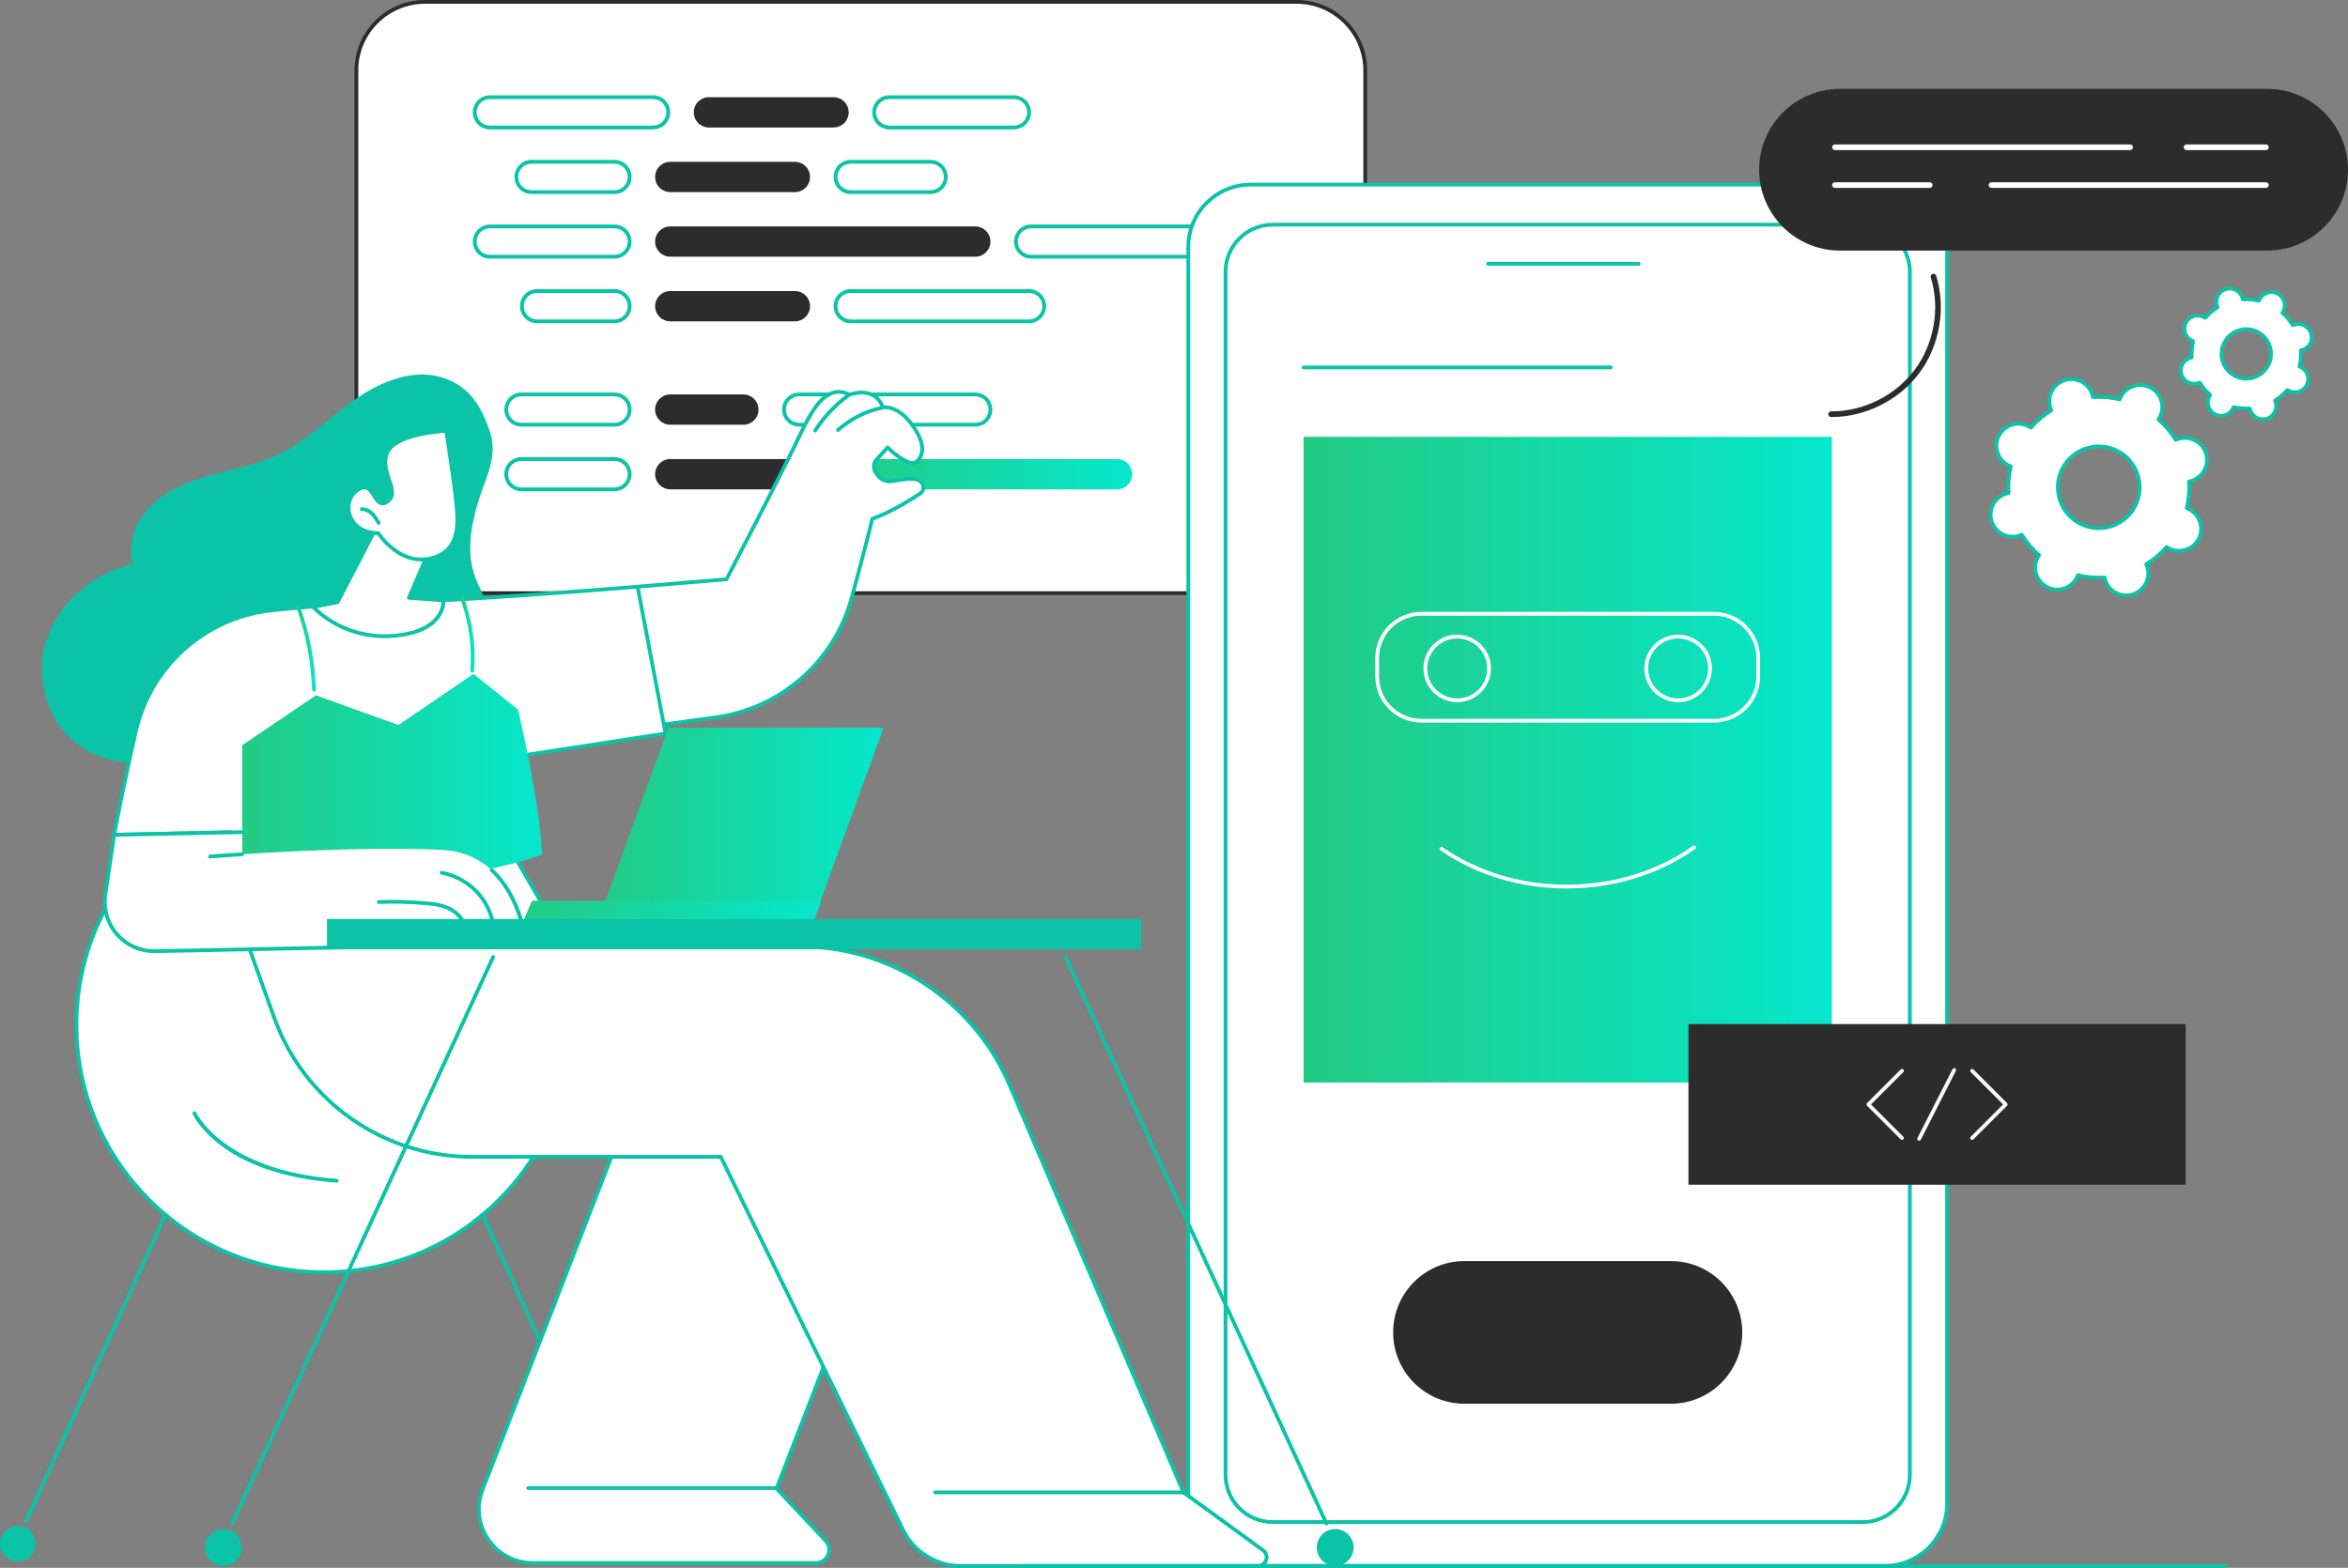 <svg width="795" height="531" viewBox="0 0 795 531" fill="none" xmlns="http://www.w3.org/2000/svg">
<rect x="0" y="0" width="795" height="531" fill="#808080" stroke="none"/>
<g clip-path="url(#clip0_697_6060)">
<path d="M727.008 191.95C726.916 191.656 726.802 191.378 726.678 191.105C729.305 189.492 731.633 187.513 733.613 185.255C733.86 185.424 734.115 185.583 734.388 185.726C738.046 187.617 742.546 186.187 744.436 182.528C746.326 178.872 744.895 174.374 741.237 172.482C740.964 172.34 740.685 172.224 740.407 172.12C741.103 169.198 741.373 166.154 741.173 163.078C741.466 163.023 741.762 162.953 742.053 162.861C745.978 161.613 748.143 157.42 746.895 153.497C745.647 149.574 741.452 147.406 737.53 148.654C737.236 148.747 736.958 148.86 736.685 148.985C735.071 146.359 733.091 144.029 730.832 142.05C731 141.803 731.16 141.548 731.299 141.275C733.189 137.619 731.758 133.122 728.1 131.23C724.442 129.338 719.942 130.768 718.052 134.427C717.91 134.7 717.794 134.979 717.689 135.257C714.769 134.561 711.723 134.291 708.646 134.491C708.591 134.198 708.521 133.902 708.428 133.612C707.18 129.689 702.985 127.522 699.063 128.769C695.138 130.017 692.972 134.21 694.22 138.133C694.313 138.426 694.426 138.704 694.551 138.977C691.924 140.591 689.596 142.569 687.616 144.827C687.369 144.659 687.113 144.499 686.84 144.357C683.183 142.465 678.683 143.895 676.793 147.554C674.903 151.211 676.334 155.708 679.992 157.6C680.265 157.742 680.544 157.858 680.822 157.963C680.125 160.885 679.855 163.928 680.056 167.004C679.763 167.059 679.466 167.129 679.176 167.222C675.251 168.469 673.085 172.662 674.334 176.585C675.582 180.508 679.777 182.676 683.699 181.428C683.992 181.335 684.271 181.222 684.544 181.097C686.158 183.723 688.138 186.053 690.397 188.032C690.228 188.279 690.069 188.534 689.929 188.807C688.039 192.463 689.471 196.961 693.129 198.853C696.787 200.744 701.287 199.314 703.177 195.658C703.319 195.385 703.435 195.107 703.539 194.828C706.46 195.524 709.505 195.794 712.583 195.594C712.638 195.887 712.708 196.183 712.8 196.473C714.049 200.396 718.244 202.564 722.166 201.316C726.091 200.068 728.257 195.875 727.008 191.952V191.95ZM697.42 169.235C695.1 161.949 699.127 154.164 706.414 151.846C713.7 149.528 721.49 153.555 723.809 160.841C726.129 168.127 722.102 175.912 714.815 178.231C707.528 180.549 699.739 176.522 697.42 169.235Z" fill="white"/>
<path d="M719.894 202.306C718.617 202.306 717.351 202.001 716.184 201.397C714.262 200.405 712.846 198.722 712.189 196.662C712.149 196.534 712.111 196.398 712.073 196.256C709.336 196.383 706.598 196.154 703.924 195.565C703.866 195.699 703.805 195.826 703.741 195.945C702.748 197.866 701.067 199.282 699.006 199.938C696.945 200.594 694.753 200.408 692.834 199.413C688.868 197.364 687.312 192.472 689.362 188.508C689.423 188.386 689.493 188.265 689.568 188.14C687.542 186.297 685.771 184.199 684.293 181.89C684.157 181.942 684.026 181.988 683.895 182.029C679.642 183.381 675.078 181.025 673.726 176.771C672.373 172.517 674.73 167.959 678.983 166.607C679.114 166.566 679.247 166.528 679.39 166.491C679.259 163.751 679.491 161.018 680.081 158.343C679.947 158.285 679.822 158.224 679.7 158.16C675.735 156.109 674.178 151.216 676.228 147.253C677.221 145.332 678.902 143.916 680.963 143.26C683.024 142.604 685.216 142.79 687.135 143.785C687.254 143.846 687.379 143.916 687.504 143.991C689.347 141.966 691.443 140.196 693.754 138.719C693.702 138.583 693.656 138.452 693.615 138.321C692.262 134.068 694.62 129.509 698.873 128.154C703.126 126.805 707.687 129.161 709.042 133.412C709.083 133.542 709.124 133.679 709.159 133.818C711.896 133.685 714.631 133.92 717.308 134.509C717.366 134.375 717.427 134.248 717.491 134.129C718.483 132.208 720.164 130.792 722.226 130.136C724.284 129.48 726.479 129.666 728.398 130.661C732.363 132.71 733.92 137.605 731.87 141.566C731.806 141.687 731.739 141.809 731.664 141.934C733.69 143.777 735.461 145.874 736.939 148.184C737.075 148.132 737.206 148.085 737.337 148.045C741.59 146.693 746.151 149.052 747.506 153.303C748.859 157.556 746.502 162.115 742.249 163.47C742.118 163.511 741.985 163.548 741.842 163.586C741.973 166.325 741.741 169.059 741.151 171.734C741.285 171.795 741.41 171.853 741.532 171.917C745.494 173.965 747.053 178.857 745.004 182.821C744.011 184.742 742.33 186.158 740.269 186.814C738.207 187.469 736.016 187.284 734.097 186.288C733.975 186.228 733.853 186.158 733.728 186.082C731.884 188.108 729.785 189.878 727.477 191.355C727.53 191.491 727.576 191.622 727.617 191.752C728.273 193.812 728.087 196.003 727.094 197.924C726.101 199.845 724.42 201.264 722.359 201.917C721.549 202.175 720.722 202.303 719.894 202.303V202.306ZM712.581 194.95C712.886 194.95 713.15 195.168 713.208 195.469C713.267 195.774 713.33 196.038 713.406 196.276C713.958 198.011 715.154 199.427 716.771 200.263C718.388 201.098 720.234 201.255 721.97 200.704C723.706 200.153 725.12 198.957 725.959 197.341C726.795 195.725 726.952 193.876 726.4 192.144C726.325 191.906 726.226 191.659 726.096 191.372C725.962 191.079 726.067 190.731 726.342 190.563C728.883 189.002 731.167 187.075 733.133 184.835C733.345 184.591 733.708 184.545 733.975 184.727C734.23 184.902 734.462 185.041 734.683 185.157C736.3 185.995 738.147 186.149 739.883 185.598C741.619 185.047 743.033 183.851 743.872 182.235C745.599 178.895 744.287 174.775 740.945 173.048C740.725 172.932 740.481 172.828 740.185 172.718C739.883 172.604 739.711 172.285 739.787 171.972C740.478 169.076 740.73 166.099 740.536 163.122C740.516 162.8 740.736 162.512 741.053 162.454C741.366 162.396 741.622 162.333 741.86 162.257C745.442 161.117 747.428 157.278 746.287 153.694C745.146 150.114 741.305 148.123 737.723 149.266C737.485 149.342 737.232 149.441 736.95 149.571C736.657 149.708 736.309 149.6 736.14 149.324C734.579 146.783 732.651 144.499 730.41 142.535C730.169 142.323 730.122 141.963 730.302 141.696C730.479 141.435 730.616 141.209 730.732 140.985C732.459 137.648 731.147 133.525 727.806 131.799C726.188 130.963 724.342 130.806 722.606 131.358C720.87 131.909 719.456 133.104 718.617 134.721C718.504 134.941 718.393 135.191 718.286 135.481C718.173 135.783 717.854 135.951 717.54 135.878C714.643 135.188 711.664 134.932 708.685 135.127C708.36 135.135 708.076 134.927 708.018 134.61C707.96 134.3 707.896 134.044 707.82 133.804C706.679 130.223 702.838 128.232 699.256 129.373C695.673 130.513 693.688 134.352 694.829 137.936C694.904 138.174 695.003 138.426 695.133 138.707C695.267 139 695.162 139.349 694.887 139.517C692.346 141.078 690.062 143.005 688.096 145.245C687.884 145.486 687.524 145.532 687.257 145.352C686.996 145.175 686.772 145.039 686.549 144.923C684.932 144.084 683.085 143.93 681.349 144.482C679.613 145.033 678.199 146.228 677.36 147.845C675.633 151.182 676.945 155.305 680.287 157.031C680.51 157.147 680.76 157.255 681.047 157.362C681.349 157.475 681.521 157.794 681.445 158.108C680.754 161.004 680.501 163.984 680.696 166.958C680.716 167.28 680.496 167.567 680.176 167.625C679.874 167.683 679.61 167.747 679.369 167.822C675.787 168.963 673.801 172.802 674.942 176.382C676.083 179.963 679.927 181.953 683.506 180.813C683.744 180.738 683.997 180.639 684.279 180.508C684.572 180.375 684.92 180.479 685.089 180.755C686.65 183.297 688.581 185.58 690.819 187.545C691.06 187.757 691.107 188.117 690.927 188.383C690.75 188.645 690.613 188.871 690.497 189.094C688.77 192.434 690.082 196.554 693.423 198.281C695.041 199.12 696.887 199.273 698.623 198.722C700.359 198.171 701.773 196.975 702.612 195.359C702.728 195.136 702.833 194.895 702.943 194.599C703.056 194.297 703.375 194.126 703.689 194.201C706.586 194.892 709.565 195.144 712.544 194.953C712.558 194.953 712.573 194.953 712.584 194.953L712.581 194.95ZM710.601 179.528C708.317 179.528 706.049 178.982 703.962 177.9C700.525 176.124 697.984 173.115 696.811 169.427C695.639 165.742 695.969 161.819 697.746 158.383C699.523 154.948 702.534 152.409 706.221 151.237C713.83 148.82 721.993 153.039 724.418 160.647C725.59 164.332 725.259 168.255 723.483 171.69C721.706 175.126 718.695 177.665 715.008 178.837C713.563 179.298 712.076 179.525 710.601 179.525V179.528ZM710.601 151.832C709.278 151.832 707.933 152.032 706.607 152.455C703.245 153.523 700.501 155.839 698.881 158.972C697.261 162.106 696.959 165.681 698.028 169.044C699.099 172.404 701.413 175.149 704.548 176.771C707.684 178.39 711.26 178.698 714.622 177.624C717.984 176.556 720.728 174.241 722.348 171.107C723.968 167.973 724.27 164.399 723.201 161.036C721.416 155.424 716.202 151.832 710.604 151.832H710.601Z" fill="#0BC3A7"/>
<path d="M770.475 136.148C770.42 135.971 770.35 135.803 770.275 135.637C771.863 134.659 773.271 133.464 774.47 132.1C774.621 132.202 774.774 132.297 774.94 132.384C777.152 133.528 779.872 132.663 781.016 130.452C782.16 128.241 781.295 125.519 779.08 124.376C778.914 124.292 778.746 124.219 778.578 124.155C778.999 122.388 779.161 120.549 779.039 118.686C779.216 118.651 779.396 118.61 779.57 118.555C781.945 117.801 783.255 115.265 782.5 112.891C781.745 110.518 779.208 109.206 776.833 109.961C776.656 110.016 776.487 110.085 776.322 110.161C775.344 108.574 774.147 107.163 772.783 105.965C772.884 105.814 772.98 105.66 773.067 105.495C774.211 103.284 773.346 100.562 771.134 99.419C768.922 98.276 766.201 99.14 765.058 101.351C764.973 101.517 764.901 101.685 764.84 101.853C763.072 101.433 761.231 101.267 759.37 101.389C759.335 101.212 759.295 101.035 759.24 100.858C758.485 98.485 755.947 97.173 753.573 97.927C751.201 98.682 749.889 101.218 750.643 103.592C750.699 103.769 750.768 103.937 750.844 104.102C749.256 105.08 747.848 106.276 746.649 107.642C746.498 107.541 746.344 107.445 746.178 107.358C743.966 106.215 741.246 107.079 740.102 109.29C738.958 111.501 739.823 114.223 742.038 115.366C742.204 115.451 742.372 115.523 742.541 115.587C742.12 117.354 741.957 119.194 742.076 121.057C741.899 121.091 741.722 121.132 741.545 121.187C739.173 121.942 737.861 124.478 738.616 126.851C739.37 129.225 741.908 130.536 744.283 129.782C744.46 129.727 744.628 129.657 744.794 129.582C745.772 131.169 746.968 132.579 748.333 133.777C748.231 133.928 748.135 134.082 748.048 134.247C746.904 136.458 747.769 139.18 749.982 140.323C752.194 141.467 754.914 140.602 756.058 138.391C756.142 138.226 756.215 138.057 756.276 137.889C758.044 138.31 759.884 138.475 761.745 138.353C761.78 138.53 761.821 138.71 761.876 138.884C762.631 141.258 765.168 142.569 767.543 141.815C769.915 141.06 771.227 138.524 770.472 136.151L770.475 136.148ZM752.58 122.409C751.178 118.001 753.613 113.292 758.02 111.89C762.427 110.489 767.139 112.923 768.541 117.331C769.944 121.738 767.508 126.448 763.101 127.849C758.694 129.251 753.982 126.816 752.58 122.409Z" fill="white"/>
<path d="M766.183 142.662C764 142.662 761.971 141.264 761.271 139.076C761.265 139.055 761.259 139.035 761.251 139.015C759.706 139.073 758.165 138.942 756.655 138.626C756.646 138.643 756.635 138.664 756.626 138.684C755.996 139.906 754.925 140.808 753.615 141.226C752.306 141.641 750.91 141.525 749.69 140.892C747.168 139.586 746.178 136.476 747.481 133.957C747.49 133.937 747.501 133.919 747.51 133.899C746.381 132.849 745.382 131.668 744.534 130.374C744.514 130.379 744.494 130.388 744.473 130.394C741.768 131.256 738.867 129.753 738.005 127.051C737.143 124.347 738.644 121.445 741.35 120.586C741.37 120.581 741.39 120.572 741.411 120.569C741.353 119.025 741.483 117.485 741.8 115.973C741.779 115.964 741.762 115.953 741.742 115.944C739.219 114.641 738.229 111.528 739.532 109.009C740.165 107.787 741.233 106.885 742.543 106.47C743.855 106.052 745.249 106.171 746.468 106.804C746.488 106.812 746.506 106.824 746.526 106.833C747.577 105.701 748.759 104.706 750.05 103.858C750.045 103.838 750.036 103.818 750.03 103.798C749.612 102.489 749.731 101.093 750.361 99.872C750.994 98.65 752.062 97.748 753.372 97.333C754.681 96.915 756.077 97.034 757.297 97.666C758.519 98.299 759.422 99.367 759.837 100.678C759.843 100.699 759.849 100.719 759.857 100.739C761.399 100.687 762.943 100.815 764.453 101.128C764.462 101.108 764.473 101.09 764.482 101.07C765.112 99.848 766.183 98.946 767.493 98.531C768.805 98.113 770.198 98.232 771.418 98.865C773.94 100.168 774.93 103.278 773.627 105.8C773.618 105.82 773.607 105.837 773.598 105.858C774.73 106.908 775.726 108.089 776.574 109.383C776.594 109.377 776.614 109.369 776.635 109.363C779.34 108.504 782.243 110.004 783.103 112.706C783.521 114.014 783.402 115.41 782.772 116.632C782.139 117.853 781.071 118.756 779.761 119.173C779.741 119.179 779.721 119.185 779.7 119.191C779.758 120.734 779.628 122.275 779.311 123.787C779.332 123.796 779.349 123.807 779.369 123.816C781.889 125.119 782.882 128.229 781.579 130.751C780.949 131.972 779.877 132.875 778.568 133.293C777.259 133.708 775.862 133.592 774.643 132.959C774.623 132.95 774.605 132.939 774.585 132.927C773.537 134.056 772.352 135.054 771.061 135.901C771.066 135.922 771.075 135.942 771.081 135.962C771.499 137.274 771.38 138.667 770.747 139.888C770.114 141.11 769.046 142.012 767.736 142.43C767.22 142.595 766.694 142.674 766.18 142.674L766.183 142.662ZM761.75 137.712C762.055 137.712 762.319 137.93 762.377 138.231C762.406 138.385 762.441 138.536 762.49 138.69C763.138 140.721 765.321 141.853 767.353 141.203C768.337 140.889 769.142 140.21 769.618 139.293C770.094 138.373 770.181 137.326 769.867 136.342C769.818 136.189 769.76 136.043 769.693 135.904C769.56 135.611 769.664 135.266 769.94 135.095C771.455 134.163 772.82 133.014 773.99 131.679C774.205 131.436 774.565 131.392 774.832 131.572C774.959 131.659 775.093 131.743 775.235 131.816C776.153 132.289 777.201 132.382 778.188 132.065C779.172 131.752 779.976 131.073 780.452 130.156C781.434 128.261 780.687 125.92 778.792 124.939C778.649 124.866 778.504 124.805 778.359 124.75C778.057 124.637 777.886 124.318 777.961 124.005C778.374 122.278 778.525 120.502 778.408 118.727C778.388 118.404 778.609 118.117 778.928 118.059C779.082 118.03 779.233 117.995 779.387 117.946C780.371 117.633 781.175 116.954 781.651 116.037C782.127 115.117 782.214 114.069 781.901 113.086C781.254 111.052 779.07 109.923 777.038 110.57C776.887 110.619 776.742 110.677 776.6 110.744C776.307 110.878 775.958 110.773 775.79 110.497C774.858 108.983 773.708 107.619 772.373 106.45C772.132 106.238 772.085 105.878 772.265 105.611C772.352 105.483 772.437 105.35 772.509 105.208C773.49 103.313 772.744 100.971 770.849 99.991C769.931 99.515 768.88 99.428 767.896 99.738C766.912 100.052 766.108 100.731 765.632 101.647C765.559 101.79 765.498 101.935 765.443 102.08C765.33 102.382 765.007 102.553 764.697 102.477C762.969 102.065 761.19 101.914 759.416 102.03C759.091 102.039 758.806 101.83 758.748 101.514C758.719 101.36 758.684 101.209 758.635 101.056C758.321 100.069 757.642 99.265 756.725 98.789C755.804 98.316 754.756 98.226 753.772 98.54C752.788 98.853 751.984 99.532 751.508 100.449C751.032 101.366 750.945 102.416 751.258 103.4C751.307 103.554 751.366 103.696 751.429 103.838C751.563 104.131 751.458 104.479 751.183 104.648C749.667 105.579 748.306 106.728 747.133 108.063C746.921 108.307 746.558 108.353 746.294 108.17C746.166 108.083 746.032 107.999 745.893 107.927C744.973 107.451 743.925 107.364 742.941 107.674C741.956 107.988 741.152 108.667 740.676 109.583C739.695 111.478 740.441 113.82 742.337 114.801C742.479 114.873 742.624 114.934 742.769 114.986C743.071 115.099 743.243 115.419 743.167 115.732C742.755 117.458 742.604 119.234 742.72 121.01C742.74 121.332 742.52 121.619 742.2 121.677C742.049 121.706 741.895 121.741 741.744 121.791C739.709 122.438 738.58 124.62 739.227 126.654C739.875 128.688 742.058 129.817 744.09 129.167C744.241 129.117 744.386 129.059 744.529 128.995C744.822 128.862 745.17 128.966 745.339 129.242C746.271 130.757 747.42 132.12 748.756 133.293C748.997 133.505 749.043 133.864 748.863 134.131C748.776 134.259 748.692 134.392 748.619 134.535C747.638 136.429 748.384 138.771 750.28 139.752C751.197 140.225 752.245 140.318 753.232 140.001C754.216 139.688 755.021 139.009 755.497 138.092C755.569 137.95 755.63 137.805 755.685 137.66C755.799 137.358 756.121 137.187 756.432 137.262C758.159 137.674 759.933 137.825 761.712 137.709C761.727 137.709 761.741 137.709 761.753 137.709L761.75 137.712ZM760.551 128.888C759.129 128.888 757.718 128.549 756.42 127.875C754.28 126.77 752.701 124.898 751.969 122.603C750.463 117.868 753.087 112.79 757.825 111.284C762.56 109.778 767.641 112.404 769.147 117.139C770.654 121.875 768.03 126.953 763.292 128.459C762.392 128.746 761.468 128.888 760.548 128.888H760.551ZM753.189 122.217C753.816 124.187 755.172 125.792 757.006 126.744C758.841 127.693 760.937 127.87 762.906 127.243C766.97 125.949 769.226 121.59 767.931 117.528C766.636 113.463 762.276 111.208 758.211 112.502C754.147 113.797 751.891 118.155 753.186 122.217H753.189Z" fill="#0BC3A7"/>
<path d="M439.025 0.638H143.896C131.068 0.638 120.668 11.032 120.668 23.854V177.679C120.668 190.501 131.068 200.895 143.896 200.895H439.025C451.854 200.895 462.253 190.501 462.253 177.679V23.854C462.253 11.032 451.854 0.638 439.025 0.638Z" fill="white"/>
<path d="M439.023 201.533H143.894C130.734 201.533 120.027 190.832 120.027 177.679V23.854C120.027 10.701 130.734 0 143.894 0H439.02C452.18 0 462.887 10.701 462.887 23.854V177.679C462.887 190.832 452.18 201.533 439.02 201.533H439.023ZM143.894 1.277C131.437 1.277 121.305 11.406 121.305 23.854V177.679C121.305 190.13 131.44 200.257 143.894 200.257H439.02C451.478 200.257 461.61 190.13 461.61 177.679V23.854C461.61 11.403 451.475 1.277 439.02 1.277H143.894Z" fill="#2C2C2C"/>
<path d="M165.867 43.176H221.143C223.977 43.176 226.276 40.881 226.276 38.046C226.276 35.211 223.98 32.916 221.143 32.916H165.867C163.034 32.916 160.734 35.211 160.734 38.046C160.734 40.881 163.031 43.176 165.867 43.176Z" fill="white"/>
<path d="M221.141 43.815H165.865C162.683 43.815 160.094 41.227 160.094 38.046C160.094 34.866 162.683 32.278 165.865 32.278H221.141C224.323 32.278 226.913 34.866 226.913 38.046C226.913 41.227 224.323 43.815 221.141 43.815ZM165.865 33.557C163.389 33.557 161.371 35.571 161.371 38.049C161.371 40.527 163.386 42.541 165.865 42.541H221.141C223.618 42.541 225.635 40.527 225.635 38.049C225.635 35.571 223.621 33.557 221.141 33.557H165.865Z" fill="#0BC3A7"/>
<path d="M179.953 65.063H208.056C210.889 65.063 213.188 62.768 213.188 59.933C213.188 57.098 210.892 54.803 208.056 54.803H179.953C177.12 54.803 174.82 57.098 174.82 59.933C174.82 62.768 177.117 65.063 179.953 65.063Z" fill="white"/>
<path d="M208.054 65.702H179.951C176.769 65.702 174.18 63.114 174.18 59.934C174.18 56.753 176.769 54.165 179.951 54.165H208.054C211.236 54.165 213.825 56.753 213.825 59.934C213.825 63.114 211.236 65.702 208.054 65.702ZM179.951 55.445C177.475 55.445 175.457 57.458 175.457 59.936C175.457 62.414 177.472 64.428 179.951 64.428H208.054C210.53 64.428 212.548 62.414 212.548 59.936C212.548 57.458 210.533 55.445 208.054 55.445H179.951Z" fill="#0BC3A7"/>
<path d="M165.871 86.947H208.057C210.89 86.947 213.19 84.652 213.19 81.817C213.19 78.982 210.893 76.687 208.057 76.687H165.871C163.038 76.687 160.738 78.982 160.738 81.817C160.738 84.652 163.035 86.947 165.871 86.947Z" fill="white"/>
<path d="M208.055 87.586H165.869C162.687 87.586 160.098 84.998 160.098 81.817C160.098 78.637 162.687 76.049 165.869 76.049H208.055C211.237 76.049 213.826 78.637 213.826 81.817C213.826 84.998 211.237 87.586 208.055 87.586ZM165.869 77.329C163.393 77.329 161.375 79.342 161.375 81.82C161.375 84.298 163.39 86.312 165.869 86.312H208.055C210.531 86.312 212.549 84.298 212.549 81.82C212.549 79.342 210.534 77.329 208.055 77.329H165.869Z" fill="#0BC3A7"/>
<path d="M181.836 108.831H208.054C210.888 108.831 213.187 106.536 213.187 103.701C213.187 100.866 210.891 98.571 208.054 98.571H181.836C179.002 98.571 176.703 100.866 176.703 103.701C176.703 106.536 179 108.831 181.836 108.831Z" fill="white"/>
<path d="M208.052 109.47H181.834C178.652 109.47 176.062 106.882 176.062 103.702C176.062 100.521 178.652 97.933 181.834 97.933H208.052C211.234 97.933 213.824 100.521 213.824 103.702C213.824 106.882 211.234 109.47 208.052 109.47ZM181.834 99.213C179.358 99.213 177.34 101.226 177.34 103.704C177.34 106.182 179.355 108.196 181.834 108.196H208.052C210.529 108.196 212.546 106.182 212.546 103.704C212.546 101.226 210.532 99.213 208.052 99.213H181.834Z" fill="#0BC3A7"/>
<path d="M176.531 143.849H208.057C210.89 143.849 213.189 141.553 213.189 138.718C213.189 135.884 210.893 133.588 208.057 133.588H176.531C173.698 133.588 171.398 135.884 171.398 138.718C171.398 141.553 173.695 143.849 176.531 143.849Z" fill="white"/>
<path d="M208.055 144.487H176.529C173.347 144.487 170.758 141.899 170.758 138.719C170.758 135.538 173.347 132.95 176.529 132.95H208.055C211.237 132.95 213.826 135.538 213.826 138.719C213.826 141.899 211.237 144.487 208.055 144.487ZM176.529 134.23C174.053 134.23 172.035 136.244 172.035 138.722C172.035 141.2 174.05 143.213 176.529 143.213H208.055C210.531 143.213 212.549 141.2 212.549 138.722C212.549 136.244 210.534 134.23 208.055 134.23H176.529Z" fill="#0BC3A7"/>
<path d="M176.531 165.733H208.057C210.89 165.733 213.189 163.438 213.189 160.603C213.189 157.768 210.893 155.473 208.057 155.473H176.531C173.698 155.473 171.398 157.768 171.398 160.603C171.398 163.438 173.695 165.733 176.531 165.733Z" fill="white"/>
<path d="M208.055 166.371H176.529C173.347 166.371 170.758 163.783 170.758 160.603C170.758 157.423 173.347 154.834 176.529 154.834H208.055C211.237 154.834 213.826 157.423 213.826 160.603C213.826 163.783 211.237 166.371 208.055 166.371ZM176.529 156.114C174.053 156.114 172.035 158.128 172.035 160.606C172.035 163.084 174.05 165.098 176.529 165.098H208.055C210.531 165.098 212.549 163.084 212.549 160.606C212.549 158.128 210.534 156.114 208.055 156.114H176.529Z" fill="#0BC3A7"/>
<path d="M240.039 43.176H282.225C285.058 43.176 287.358 40.881 287.358 38.046C287.358 35.211 285.061 32.916 282.225 32.916H240.039C237.206 32.916 234.906 35.211 234.906 38.046C234.906 40.881 237.203 43.176 240.039 43.176Z" fill="#2C2C2C"/>
<path d="M226.949 65.063H269.135C271.968 65.063 274.268 62.768 274.268 59.933C274.268 57.098 271.971 54.803 269.135 54.803H226.949C224.116 54.803 221.816 57.098 221.816 59.933C221.816 62.768 224.113 65.063 226.949 65.063Z" fill="#2C2C2C"/>
<path d="M226.949 86.948H330.217C333.051 86.948 335.35 84.653 335.35 81.818C335.35 78.983 333.054 76.688 330.217 76.688H226.949C224.116 76.688 221.816 78.983 221.816 81.818C221.816 84.653 224.113 86.948 226.949 86.948Z" fill="#2C2C2C"/>
<path d="M226.949 108.832H269.135C271.968 108.832 274.268 106.537 274.268 103.702C274.268 100.867 271.971 98.572 269.135 98.572H226.949C224.116 98.572 221.816 100.867 221.816 103.702C221.816 106.537 224.113 108.832 226.949 108.832Z" fill="#2C2C2C"/>
<path d="M226.949 143.849H251.684C254.518 143.849 256.817 141.553 256.817 138.718C256.817 135.884 254.52 133.588 251.684 133.588H226.949C224.116 133.588 221.816 135.884 221.816 138.718C221.816 141.553 224.113 143.849 226.949 143.849Z" fill="#2C2C2C"/>
<path d="M226.949 165.733H269.135C271.968 165.733 274.268 163.438 274.268 160.603C274.268 157.768 271.971 155.473 269.135 155.473H226.949C224.116 155.473 221.816 157.768 221.816 160.603C221.816 163.438 224.113 165.733 226.949 165.733Z" fill="#2C2C2C"/>
<path d="M301.121 43.176H343.307C346.14 43.176 348.44 40.881 348.44 38.046C348.44 35.211 346.143 32.916 343.307 32.916H301.121C298.288 32.916 295.988 35.211 295.988 38.046C295.988 40.881 298.285 43.176 301.121 43.176Z" fill="white"/>
<path d="M343.305 43.815H301.119C297.937 43.815 295.348 41.227 295.348 38.046C295.348 34.866 297.937 32.278 301.119 32.278H343.305C346.487 32.278 349.076 34.866 349.076 38.046C349.076 41.227 346.487 43.815 343.305 43.815ZM301.119 33.557C298.643 33.557 296.625 35.571 296.625 38.049C296.625 40.527 298.64 42.541 301.119 42.541H343.305C345.781 42.541 347.799 40.527 347.799 38.049C347.799 35.571 345.784 33.557 343.305 33.557H301.119Z" fill="#0BC3A7"/>
<path d="M288.031 65.063H315.092C317.925 65.063 320.224 62.768 320.224 59.933C320.224 57.098 317.928 54.803 315.092 54.803H288.031C285.198 54.803 282.898 57.098 282.898 59.933C282.898 62.768 285.195 65.063 288.031 65.063Z" fill="white"/>
<path d="M315.09 65.702H288.029C284.847 65.702 282.258 63.114 282.258 59.934C282.258 56.753 284.847 54.165 288.029 54.165H315.09C318.271 54.165 320.861 56.753 320.861 59.934C320.861 63.114 318.271 65.702 315.09 65.702ZM288.029 55.445C285.553 55.445 283.535 57.458 283.535 59.936C283.535 62.414 285.55 64.428 288.029 64.428H315.09C317.566 64.428 319.584 62.414 319.584 59.936C319.584 57.458 317.569 55.445 315.09 55.445H288.029Z" fill="#0BC3A7"/>
<path d="M349.113 86.947H406.886C409.72 86.947 412.019 84.652 412.019 81.817C412.019 78.982 409.722 76.687 406.886 76.687H349.113C346.28 76.687 343.98 78.982 343.98 81.817C343.98 84.652 346.277 86.947 349.113 86.947Z" fill="white"/>
<path d="M406.884 87.586H349.111C345.929 87.586 343.34 84.998 343.34 81.817C343.34 78.637 345.929 76.049 349.111 76.049H406.884C410.066 76.049 412.656 78.637 412.656 81.817C412.656 84.998 410.066 87.586 406.884 87.586ZM349.111 77.329C346.635 77.329 344.617 79.342 344.617 81.82C344.617 84.298 346.632 86.312 349.111 86.312H406.884C409.36 86.312 411.378 84.298 411.378 81.82C411.378 79.342 409.363 77.329 406.884 77.329H349.111Z" fill="#0BC3A7"/>
<path d="M288.031 108.831H348.423C351.256 108.831 353.555 106.536 353.555 103.701C353.555 100.866 351.259 98.571 348.423 98.571H288.031C285.198 98.571 282.898 100.866 282.898 103.701C282.898 106.536 285.195 108.831 288.031 108.831Z" fill="white"/>
<path d="M348.421 109.47H288.029C284.847 109.47 282.258 106.882 282.258 103.702C282.258 100.521 284.847 97.933 288.029 97.933H348.421C351.603 97.933 354.192 100.521 354.192 103.702C354.192 106.882 351.603 109.47 348.421 109.47ZM288.029 99.213C285.553 99.213 283.535 101.226 283.535 103.704C283.535 106.182 285.55 108.196 288.029 108.196H348.421C350.897 108.196 352.915 106.182 352.915 103.704C352.915 101.226 350.9 99.213 348.421 99.213H288.029Z" fill="#0BC3A7"/>
<path d="M270.578 143.849H330.215C333.048 143.849 335.347 141.553 335.347 138.718C335.347 135.884 333.051 133.588 330.215 133.588H270.578C267.745 133.588 265.445 135.884 265.445 138.718C265.445 141.553 267.742 143.849 270.578 143.849Z" fill="white"/>
<path d="M330.217 144.487H270.58C267.398 144.487 264.809 141.899 264.809 138.719C264.809 135.538 267.398 132.95 270.58 132.95H330.217C333.399 132.95 335.988 135.538 335.988 138.719C335.988 141.899 333.399 144.487 330.217 144.487ZM270.58 134.23C268.104 134.23 266.086 136.244 266.086 138.722C266.086 141.2 268.101 143.213 270.58 143.213H330.217C332.693 143.213 334.711 141.2 334.711 138.722C334.711 136.244 332.696 134.23 330.217 134.23H270.58Z" fill="#0BC3A7"/>
<path d="M288.031 165.733H378.209C381.043 165.733 383.342 163.438 383.342 160.603C383.342 157.768 381.045 155.473 378.209 155.473H288.031C285.198 155.473 282.898 157.768 282.898 160.603C282.898 163.438 285.195 165.733 288.031 165.733Z" fill="url(#paint0_linear_697_6060)"/>
<path d="M423.454 530.362H638.139C649.801 530.362 659.254 520.913 659.254 509.258V83.634C659.254 71.979 649.801 62.531 638.139 62.531L423.454 62.531C411.793 62.531 402.339 71.979 402.339 83.634L402.339 509.258C402.339 520.913 411.793 530.362 423.454 530.362Z" fill="white"/>
<path d="M638.138 531H423.453C411.457 531 401.699 521.248 401.699 509.258V83.634C401.699 71.647 411.457 61.892 423.453 61.892H638.138C650.134 61.892 659.891 71.644 659.891 83.634V509.258C659.891 521.248 650.134 531 638.138 531ZM423.453 63.172C412.162 63.172 402.977 72.353 402.977 83.637V509.261C402.977 520.546 412.162 529.726 423.453 529.726H638.138C649.428 529.726 658.614 520.546 658.614 509.261V83.634C658.614 72.35 649.428 63.169 638.138 63.169H423.453V63.172Z" fill="#0BC3A7"/>
<path d="M430.941 515.508H630.649C639.485 515.508 646.648 508.349 646.648 499.517V92.081C646.648 83.249 639.485 76.09 630.649 76.09H430.941C422.105 76.09 414.942 83.249 414.942 92.081L414.942 499.517C414.942 508.349 422.105 515.508 430.941 515.508Z" fill="white"/>
<path d="M630.651 516.15H430.943C421.769 516.15 414.305 508.69 414.305 499.52V92.084C414.305 82.915 421.769 75.455 430.943 75.455H630.651C639.825 75.455 647.289 82.915 647.289 92.084V499.518C647.289 508.687 639.825 516.147 630.651 516.147V516.15ZM430.943 76.731C422.471 76.731 415.582 83.617 415.582 92.084V499.518C415.582 507.985 422.474 514.87 430.943 514.87H630.651C639.122 514.87 646.011 507.982 646.011 499.518V92.084C646.011 83.617 639.119 76.731 630.651 76.731H430.943Z" fill="#0BC3A7"/>
<path d="M554.871 89.968H503.811C503.459 89.968 503.172 89.684 503.172 89.33C503.172 88.976 503.456 88.691 503.811 88.691H554.871C555.223 88.691 555.51 88.976 555.51 89.33C555.51 89.684 555.225 89.968 554.871 89.968Z" fill="#0BC3A7"/>
<path d="M589.9 451.263C589.9 437.918 579.077 427.098 565.723 427.098H495.873C482.521 427.098 471.695 437.915 471.695 451.263C471.695 464.611 482.518 475.428 495.873 475.428H565.723C579.074 475.428 589.9 464.611 589.9 451.263Z" fill="#2C2C2C"/>
<path d="M620.221 147.949H441.375V366.639H620.221V147.949Z" fill="url(#paint1_linear_697_6060)"/>
<path d="M545.431 125.084H441.373C441.022 125.084 440.734 124.799 440.734 124.445C440.734 124.091 441.019 123.807 441.373 123.807H545.431C545.782 123.807 546.07 124.091 546.07 124.445C546.07 124.799 545.785 125.084 545.431 125.084Z" fill="#0BC3A7"/>
<path d="M620.22 396.901H579.01C578.659 396.901 578.371 396.616 578.371 396.262C578.371 395.908 578.656 395.624 579.01 395.624H620.22C620.571 395.624 620.859 395.908 620.859 396.262C620.859 396.616 620.574 396.901 620.22 396.901Z" fill="#0BC3A7"/>
<path d="M530.461 300.912C515.268 300.912 500.082 296.6 487.645 287.962C487.355 287.761 487.285 287.364 487.485 287.074C487.686 286.783 488.083 286.711 488.374 286.914C513.042 304.048 548.721 303.865 573.215 286.485C573.503 286.282 573.901 286.348 574.107 286.636C574.31 286.923 574.243 287.32 573.956 287.526C561.388 296.446 545.923 300.914 530.461 300.914V300.912Z" fill="white"/>
<path d="M580.322 244.733H481.272C472.662 244.733 465.656 237.731 465.656 229.125V222.846C465.656 214.239 472.662 207.238 481.272 207.238H580.322C588.933 207.238 595.938 214.239 595.938 222.846V229.125C595.938 237.731 588.933 244.733 580.322 244.733ZM481.272 208.515C473.364 208.515 466.934 214.945 466.934 222.846V229.125C466.934 237.029 473.367 243.456 481.272 243.456H580.322C588.23 243.456 594.661 237.026 594.661 229.125V222.846C594.661 214.945 588.228 208.515 580.322 208.515H481.272Z" fill="white"/>
<path d="M568.202 237.818C561.897 237.818 556.77 232.691 556.77 226.391C556.77 220.092 561.899 214.965 568.202 214.965C574.505 214.965 579.635 220.092 579.635 226.391C579.635 232.691 574.505 237.818 568.202 237.818ZM568.202 216.239C562.602 216.239 558.047 220.791 558.047 226.389C558.047 231.986 562.602 236.539 568.202 236.539C573.802 236.539 578.357 231.986 578.357 226.389C578.357 220.791 573.802 216.239 568.202 216.239Z" fill="white"/>
<path d="M493.39 237.818C487.084 237.818 481.957 232.691 481.957 226.391C481.957 220.092 487.087 214.965 493.39 214.965C499.692 214.965 504.822 220.092 504.822 226.391C504.822 232.691 499.692 237.818 493.39 237.818ZM493.39 216.239C487.789 216.239 483.232 220.791 483.232 226.389C483.232 231.986 487.787 236.539 493.39 236.539C498.993 236.539 503.545 231.986 503.545 226.389C503.545 220.791 498.99 216.239 493.39 216.239Z" fill="white"/>
<path d="M767.597 30.093H623.02C607.886 30.093 595.617 42.355 595.617 57.481C595.617 72.608 607.886 84.87 623.02 84.87H767.597C782.731 84.87 795 72.608 795 57.481C795 42.355 782.731 30.093 767.597 30.093Z" fill="#2C2C2C"/>
<path d="M620.146 141.24C620.091 141.24 620.039 141.24 619.984 141.24C619.455 141.24 619.028 140.808 619.031 140.28C619.031 139.751 619.461 139.328 619.989 139.328C620.05 139.325 620.097 139.328 620.149 139.328C631.053 139.328 641.844 133.91 648.347 125.162C654.882 116.373 656.946 104.409 653.736 93.94C653.582 93.436 653.866 92.899 654.371 92.745C654.877 92.591 655.414 92.875 655.568 93.38C658.953 104.421 656.775 117.037 649.886 126.305C643.029 135.53 631.646 141.243 620.149 141.243L620.146 141.24Z" fill="#2C2C2C"/>
<path d="M767.214 50.839H740.325C739.797 50.839 739.367 50.41 739.367 49.882C739.367 49.354 739.797 48.924 740.325 48.924H767.214C767.743 48.924 768.172 49.354 768.172 49.882C768.172 50.41 767.743 50.839 767.214 50.839Z" fill="white"/>
<path d="M721.231 50.839H621.29C620.762 50.839 620.332 50.41 620.332 49.882C620.332 49.354 620.762 48.924 621.29 48.924H721.231C721.76 48.924 722.189 49.354 722.189 49.882C722.189 50.41 721.76 50.839 721.231 50.839Z" fill="white"/>
<path d="M767.214 63.645H674.302C673.773 63.645 673.344 63.215 673.344 62.687C673.344 62.159 673.773 61.73 674.302 61.73H767.214C767.743 61.73 768.172 62.159 768.172 62.687C768.172 63.215 767.743 63.645 767.214 63.645Z" fill="white"/>
<path d="M653.381 63.645H621.286C620.758 63.645 620.328 63.215 620.328 62.687C620.328 62.159 620.758 61.73 621.286 61.73H653.381C653.909 61.73 654.339 62.159 654.339 62.687C654.339 63.215 653.909 63.645 653.381 63.645Z" fill="white"/>
<path d="M740.043 346.842H571.684V401.248H740.043V346.842Z" fill="#2C2C2C"/>
<path d="M667.738 386.057C667.575 386.057 667.41 385.996 667.285 385.872C667.035 385.622 667.035 385.219 667.285 384.969L678.212 374.045L667.285 363.12C667.035 362.87 667.035 362.467 667.285 362.217C667.535 361.968 667.938 361.968 668.188 362.217L679.568 373.592C679.818 373.841 679.818 374.245 679.568 374.494L668.188 385.869C668.063 385.993 667.9 386.054 667.735 386.054L667.738 386.057Z" fill="#FBFBFB"/>
<path d="M643.985 386.057C643.823 386.057 643.657 385.996 643.532 385.872L632.152 374.497C631.902 374.248 631.902 373.844 632.152 373.595L643.532 362.22C643.782 361.971 644.186 361.971 644.435 362.22C644.685 362.47 644.685 362.873 644.435 363.123L633.508 374.047L644.435 384.972C644.685 385.222 644.685 385.625 644.435 385.875C644.311 385.999 644.148 386.06 643.982 386.06L643.985 386.057Z" fill="#FBFBFB"/>
<path d="M649.799 386.336C649.7 386.336 649.601 386.313 649.508 386.266C649.195 386.107 649.07 385.721 649.23 385.407L661.095 362.104C661.254 361.791 661.638 361.666 661.954 361.826C662.268 361.985 662.393 362.371 662.233 362.685L650.368 385.988C650.254 386.208 650.031 386.336 649.799 386.336Z" fill="#FBFBFB"/>
<path d="M168.995 406.364C201.732 373.644 201.732 320.595 168.995 287.875C136.258 255.155 83.181 255.155 50.444 287.875C17.707 320.595 17.707 373.644 50.444 406.364C83.181 439.084 136.258 439.084 168.995 406.364Z" fill="white"/>
<path d="M109.717 431.543C63.142 431.543 25.25 393.671 25.25 347.12C25.25 300.569 63.142 262.697 109.717 262.697C156.293 262.697 194.185 300.569 194.185 347.12C194.185 393.671 156.293 431.543 109.717 431.543ZM109.717 263.973C63.844 263.973 26.527 301.274 26.527 347.12C26.527 392.966 63.847 430.266 109.717 430.266C155.587 430.266 192.907 392.966 192.907 347.12C192.907 301.274 155.587 263.973 109.717 263.973Z" fill="#0BC3A7"/>
<path d="M113.981 400.539C113.966 400.539 113.949 400.539 113.934 400.539C74.809 397.707 65.603 378.112 65.228 377.28C65.083 376.958 65.228 376.58 65.55 376.438C65.87 376.293 66.25 376.438 66.395 376.757C66.485 376.955 75.732 396.491 114.027 399.265C114.379 399.292 114.643 399.596 114.62 399.947C114.596 400.284 114.315 400.539 113.984 400.539H113.981Z" fill="#0BC3A7"/>
<path d="M8.896 515.714C8.806 515.714 8.719 515.697 8.632 515.656C8.309 515.511 8.17 515.131 8.315 514.812L55.425 411.185C55.57 410.863 55.95 410.721 56.27 410.869C56.592 411.014 56.731 411.394 56.586 411.714L9.476 515.34C9.369 515.575 9.137 515.714 8.896 515.714Z" fill="#0BC3A7"/>
<path d="M11.904 524.241C12.669 521.001 10.661 517.755 7.42 516.991C4.179 516.226 0.931 518.232 0.166 521.472C-0.599 524.711 1.409 527.957 4.65 528.722C7.891 529.486 11.139 527.48 11.904 524.241Z" fill="#0BC3A7"/>
<path d="M210.544 515.714C210.3 515.714 210.071 515.575 209.963 515.34L162.854 411.714C162.709 411.391 162.851 411.014 163.17 410.869C163.49 410.721 163.87 410.863 164.015 411.185L211.125 514.812C211.27 515.134 211.127 515.511 210.808 515.656C210.721 515.697 210.634 515.714 210.544 515.714Z" fill="#0BC3A7"/>
<path d="M217.674 527.141C220.029 524.788 220.029 520.972 217.674 518.618C215.319 516.265 211.501 516.265 209.147 518.618C206.792 520.972 206.792 524.788 209.147 527.141C211.501 529.495 215.319 529.495 217.674 527.141Z" fill="#0BC3A7"/>
<path d="M276.275 529.363H180.421C167.592 529.363 158.764 516.489 163.391 504.528L217.262 365.351H316.637L262.914 504.142L279.538 521.816C282.226 524.674 280.2 529.36 276.275 529.36V529.363Z" fill="white"/>
<path d="M276.275 530.002H180.422C174.186 530.002 168.359 526.932 164.835 521.79C161.31 516.649 160.547 510.111 162.797 504.299L216.668 365.122C216.764 364.875 216.999 364.713 217.263 364.713H316.638C316.847 364.713 317.044 364.817 317.163 364.991C317.282 365.166 317.309 365.386 317.233 365.583L263.655 504L280.003 521.381C281.426 522.89 281.794 525.011 280.973 526.915C280.148 528.818 278.348 529.999 276.272 529.999L276.275 530.002ZM217.701 365.992L163.987 504.76C161.859 510.262 162.55 516.207 165.886 521.071C169.221 525.934 174.52 528.725 180.422 528.725H276.275C277.831 528.725 279.184 527.837 279.803 526.41C280.421 524.982 280.142 523.389 279.074 522.255L262.451 504.581C262.282 504.401 262.233 504.142 262.32 503.913L315.706 365.99H217.701V365.992Z" fill="#0BC3A7"/>
<path d="M262.722 504.633H178.818C178.467 504.633 178.18 504.348 178.18 503.994C178.18 503.64 178.464 503.356 178.818 503.356H262.722C263.074 503.356 263.361 503.64 263.361 503.994C263.361 504.348 263.077 504.633 262.722 504.633Z" fill="#0BC3A7"/>
<path d="M84.18 320.535L92.898 344.81C103.021 373 129.762 391.802 159.728 391.802H244.039L305.804 518.241C309.427 525.658 316.96 530.361 325.217 530.361H425.896C428.744 530.361 429.928 526.72 427.626 525.046L400.714 505.46L341.858 367.553C329.688 339.039 301.667 320.538 270.649 320.538H84.18V320.535Z" fill="white"/>
<path d="M425.9 531H325.221C316.782 531 308.935 526.102 305.233 518.523L243.643 392.444H159.73C129.581 392.444 102.483 373.389 92.298 345.028L83.58 320.753C83.511 320.559 83.54 320.341 83.659 320.17C83.778 319.999 83.972 319.9 84.181 319.9H270.654C301.979 319.9 330.16 338.508 342.449 367.304L401.238 505.048L428.008 524.529C429.285 525.458 429.793 527.028 429.305 528.531C428.818 530.031 427.479 531 425.9 531ZM85.087 321.174L93.5 344.596C103.505 372.451 130.121 391.164 159.73 391.164H244.041C244.284 391.164 244.508 391.303 244.615 391.524L306.38 517.963C309.87 525.107 317.267 529.723 325.221 529.723H425.9C427.134 529.723 427.839 528.902 428.089 528.133C428.339 527.364 428.252 526.285 427.256 525.559L400.344 505.973C400.251 505.907 400.178 505.814 400.132 505.706L341.276 367.8C329.187 339.474 301.465 321.171 270.654 321.171H85.087V321.174Z" fill="#0BC3A7"/>
<path d="M400.717 506.098H316.639C316.287 506.098 316 505.814 316 505.46C316 505.106 316.285 504.821 316.639 504.821H400.717C401.068 504.821 401.356 505.106 401.356 505.46C401.356 505.814 401.071 506.098 400.717 506.098Z" fill="#0BC3A7"/>
<path d="M162.401 168.46C164.753 161.238 168.663 154.164 165.804 145.926C162.898 137.555 159.184 131.345 150.881 128.238C140.799 124.463 129.433 128.87 120.601 135.025C111.767 141.179 104.114 149.15 94.412 153.819C87.523 157.135 79.925 158.621 72.543 160.614C65.16 162.605 57.702 165.254 52.032 170.384C46.365 175.514 42.846 183.647 45.064 190.963C31.675 194.061 19.688 203.994 15.623 217.118C11.559 230.242 16.465 246.039 28.087 253.374C36.311 258.565 46.565 259.238 56.285 258.852C66.005 258.466 75.835 257.184 85.386 259.018C94.273 260.727 102.643 265.094 111.686 265.474C126.791 266.106 140.015 255.585 150.086 244.315C155.155 238.642 160.044 232.128 160.601 224.546C161.08 218.052 168.596 211.19 164.584 205.929C165.037 198.922 153.956 194.398 162.398 168.46H162.401Z" fill="#0BC3A7"/>
<path d="M200.375 213.087L215.887 198.701L245.981 196.191C245.981 196.191 264.352 160.878 269.128 150.9C273.903 140.921 278.873 129.311 287.67 133.681C287.67 133.681 296.019 130.353 298.955 137.981C298.955 137.981 303.774 137.047 308.619 143.619C313.465 150.189 312.846 153.969 310.381 156.358C307.917 158.746 300.528 151.547 300.528 151.547L296.768 155.702C295.819 156.752 295.581 158.284 296.226 159.546C297.117 161.299 298.821 163.356 301.832 163.014C305.896 162.553 309.743 161.151 311.955 163.388C313.035 164.482 312.837 166.293 311.56 167.146C308.489 169.194 301.852 173.361 295.375 175.726C295.375 175.726 292.208 188.502 288.323 202.63C282.415 224.111 264.25 239.994 242.163 242.995L223.606 245.516L200.375 213.087Z" fill="white"/>
<path d="M223.608 246.152C223.405 246.152 223.21 246.053 223.088 245.885L199.857 213.456C199.671 213.195 199.706 212.835 199.941 212.617L215.453 198.231C215.557 198.135 215.691 198.074 215.833 198.063L245.576 195.582C247.408 192.056 264.075 159.976 268.552 150.621L269.245 149.164C272.718 141.867 276.306 134.323 281.575 132.5C283.517 131.83 285.579 131.993 287.704 132.988C288.691 132.648 292.154 131.647 295.287 133.017C297.101 133.809 298.472 135.248 299.363 137.3C300.817 137.244 304.986 137.616 309.132 143.239C313.533 149.211 314.088 153.65 310.825 156.813C308.307 159.256 302.562 154.329 300.559 152.458L297.238 156.125C296.457 156.99 296.277 158.247 296.791 159.253C297.969 161.566 299.636 162.616 301.755 162.376C302.652 162.274 303.546 162.123 304.411 161.978C307.521 161.456 310.456 160.963 312.404 162.936C313.048 163.591 313.365 164.491 313.272 165.408C313.176 166.331 312.68 167.157 311.907 167.671C308.636 169.853 302.254 173.831 295.905 176.202C295.383 178.297 292.433 190.066 288.932 202.795C282.948 224.558 264.621 240.583 242.243 243.624L223.686 246.146C223.657 246.149 223.628 246.152 223.599 246.152H223.608ZM201.225 213.172L223.904 244.831L242.078 242.362C263.947 239.391 281.86 223.728 287.707 202.459C291.545 188.502 294.724 175.697 294.756 175.569C294.808 175.363 294.956 175.195 295.156 175.123C301.485 172.813 307.927 168.797 311.205 166.609C311.658 166.307 311.951 165.82 312.006 165.277C312.061 164.74 311.875 164.212 311.501 163.829C310.02 162.329 307.521 162.747 304.629 163.234C303.747 163.382 302.835 163.536 301.906 163.641C299.279 163.942 297.064 162.585 295.658 159.831C294.907 158.354 295.162 156.52 296.297 155.267L300.057 151.111C300.173 150.984 300.335 150.908 300.51 150.903C300.69 150.876 300.852 150.961 300.974 151.082C303.86 153.891 308.548 157.24 309.939 155.893C312.665 153.253 312.064 149.359 308.107 143.991C303.555 137.816 299.122 138.594 299.078 138.602C298.774 138.661 298.472 138.495 298.361 138.205C297.606 136.243 296.402 134.888 294.782 134.18C291.643 132.808 287.948 134.253 287.91 134.267C287.742 134.334 287.553 134.328 287.39 134.247C285.468 133.292 283.703 133.115 281.999 133.705C277.235 135.35 273.763 142.65 270.404 149.71L269.707 151.169C264.981 161.044 246.734 196.127 246.552 196.481C246.45 196.676 246.255 196.804 246.038 196.824L216.164 199.316L201.227 213.172H201.225Z" fill="#0BC3A7"/>
<path d="M283.738 146.263C283.561 146.263 283.386 146.19 283.259 146.048C283.023 145.784 283.05 145.381 283.314 145.148C287.587 141.365 292.79 138.718 298.367 137.491C298.709 137.416 299.052 137.633 299.127 137.978C299.203 138.324 298.985 138.663 298.639 138.739C293.277 139.917 288.269 142.464 284.159 146.103C284.037 146.21 283.886 146.263 283.735 146.263H283.738Z" fill="#0BC3A7"/>
<path d="M275.988 146.498C275.869 146.498 275.75 146.466 275.646 146.396C275.35 146.205 275.263 145.813 275.451 145.514C278.462 140.816 282.271 136.76 286.771 133.461C287.055 133.252 287.456 133.316 287.662 133.597C287.871 133.881 287.81 134.282 287.525 134.491C283.153 137.697 279.452 141.638 276.525 146.202C276.403 146.393 276.197 146.495 275.988 146.495V146.498Z" fill="#0BC3A7"/>
<path d="M215.886 198.699L225.339 248.418L175.201 256.14L175.396 292.071L188.808 315.179L80.477 312.399L78.05 281.842L38.648 282.739C38.648 282.739 41.865 265.512 46.051 247.449C51.1 225.667 69.28 209.339 91.5 206.774C99.319 205.872 108.333 205.143 118.45 204.812C158.595 203.495 215.883 198.693 215.883 198.693L215.886 198.699Z" fill="white"/>
<path d="M188.808 315.82H188.791L80.46 313.04C80.135 313.032 79.865 312.779 79.838 312.451L77.461 282.498L38.663 283.383C38.454 283.383 38.285 283.304 38.161 283.157C38.036 283.011 37.983 282.814 38.018 282.626C38.05 282.454 41.287 265.181 45.427 247.31C50.534 225.275 69.021 208.732 91.425 206.144C100.102 205.143 109.186 204.479 118.427 204.177C158.096 202.877 215.253 198.109 215.828 198.06C216.15 198.025 216.446 198.255 216.507 198.577L225.96 248.296C225.992 248.467 225.954 248.642 225.855 248.784C225.757 248.926 225.603 249.019 225.432 249.045L175.837 256.682L176.029 291.893L189.357 314.857C189.473 315.057 189.473 315.304 189.354 315.504C189.238 315.698 189.029 315.817 188.805 315.817L188.808 315.82ZM81.069 311.781L187.682 314.515L174.844 292.392C174.789 292.297 174.757 292.186 174.757 292.076L174.562 256.145C174.562 255.829 174.792 255.559 175.102 255.51L224.587 247.89L215.363 199.383C209.258 199.888 156.035 204.223 118.471 205.456C109.265 205.758 100.216 206.417 91.573 207.415C69.703 209.942 51.657 226.09 46.673 247.6C43.035 263.298 40.097 278.534 39.421 282.089L78.033 281.21C78.355 281.195 78.657 281.459 78.683 281.799L81.064 311.781H81.069Z" fill="#0BC3A7"/>
<path d="M81.991 252.413L106.973 235.491L134.901 245.548L160.324 228.24L175.394 240.325C175.394 240.325 182.908 271.814 183.5 289.435C183.5 289.435 145.251 304.483 81.988 297.493V252.413H81.991Z" fill="url(#paint2_linear_697_6060)"/>
<path d="M106.321 234.2C105.978 234.2 105.694 233.93 105.682 233.585C105.345 224.073 103.554 214.707 100.358 205.741C100.239 205.41 100.413 205.044 100.744 204.925C101.075 204.806 101.441 204.98 101.56 205.311C104.8 214.399 106.617 223.896 106.96 233.538C106.971 233.889 106.695 234.185 106.344 234.197C106.335 234.197 106.33 234.197 106.321 234.197V234.2Z" fill="url(#paint3_linear_697_6060)"/>
<path d="M159.905 227.764C159.89 227.764 159.873 227.764 159.855 227.764C159.504 227.738 159.24 227.43 159.266 227.079C159.884 218.853 158.694 210.415 155.817 202.682C155.695 202.352 155.863 201.983 156.194 201.861C156.525 201.736 156.891 201.908 157.016 202.238C159.954 210.142 161.173 218.766 160.54 227.178C160.514 227.515 160.236 227.767 159.905 227.767V227.764Z" fill="url(#paint4_linear_697_6060)"/>
<path d="M38.654 282.744L35.67 303.018C34.166 313.243 42.213 322.369 52.551 322.16L178.052 319.615C178.052 319.615 175.352 289.148 149.543 287.831C122.88 286.473 81.992 289.319 81.992 289.319L81.937 281.845L38.654 282.741V282.744Z" fill="white"/>
<path d="M38.651 283.383C38.305 283.383 38.02 283.104 38.012 282.759C38.006 282.408 38.285 282.115 38.636 282.109L81.919 281.209H81.934C82.279 281.209 82.564 281.488 82.572 281.833C82.578 282.184 82.299 282.477 81.948 282.483L38.665 283.383H38.651Z" fill="#0BC3A7"/>
<path d="M52.207 322.801C47.222 322.801 42.493 320.672 39.19 316.926C35.807 313.09 34.292 307.986 35.038 302.925L38.022 282.651C38.075 282.303 38.403 282.057 38.748 282.112C39.097 282.164 39.338 282.489 39.288 282.837L36.304 303.111C35.613 307.797 37.015 312.527 40.15 316.078C43.286 319.633 47.812 321.618 52.541 321.519L177.339 318.989C176.93 315.916 174.744 303.154 166.049 295.172C165.79 294.934 165.773 294.531 166.011 294.27C166.249 294.011 166.653 293.994 166.914 294.232C177.174 303.653 178.637 318.913 178.692 319.557C178.706 319.734 178.648 319.908 178.532 320.039C178.413 320.17 178.248 320.248 178.071 320.251L52.57 322.796C52.451 322.796 52.332 322.799 52.213 322.799L52.207 322.801Z" fill="#0BC3A7"/>
<path d="M71.071 290.718C70.74 290.718 70.458 290.46 70.435 290.123C70.412 289.772 70.676 289.468 71.027 289.442L81.949 288.681C82.294 288.661 82.605 288.922 82.631 289.273C82.654 289.624 82.39 289.929 82.039 289.955L71.117 290.715C71.103 290.715 71.088 290.715 71.074 290.715L71.071 290.718Z" fill="#0BC3A7"/>
<path d="M158.532 319.273C158.532 319.273 158.509 319.273 158.497 319.273C158.146 319.253 157.876 318.954 157.893 318.603C158.105 314.604 155.908 310.588 152.424 308.61C149.881 307.167 146.882 306.799 144.028 306.546C138.796 306.082 133.487 305.952 128.241 306.152C127.881 306.181 127.59 305.891 127.579 305.54C127.564 305.189 127.84 304.89 128.191 304.878C133.492 304.672 138.857 304.805 144.141 305.276C147.004 305.531 150.29 305.931 153.054 307.501C156.95 309.712 159.406 314.201 159.168 318.67C159.15 319.009 158.869 319.273 158.532 319.273Z" fill="#0BC3A7"/>
<path d="M167.397 318.214H167.379C167.028 318.205 166.749 317.912 166.758 317.558C166.883 312.602 165.161 307.55 162.037 303.697C158.914 299.847 154.324 297.119 149.444 296.217C149.098 296.153 148.869 295.819 148.933 295.474C148.996 295.126 149.327 294.893 149.676 294.963C154.849 295.921 159.715 298.811 163.027 302.896C166.34 306.979 168.166 312.338 168.032 317.593C168.024 317.938 167.739 318.214 167.394 318.214H167.397Z" fill="#0BC3A7"/>
<path d="M129.394 174.832L114.283 203.982L106 205.54C106 205.54 115.94 216.903 133.525 215.327C151.109 213.752 150.137 203.332 150.137 203.332L138.446 202.456L145.799 185.397L129.391 174.829L129.394 174.832Z" fill="white"/>
<path d="M130.247 216.114C114.596 216.114 105.617 206.068 105.521 205.961C105.37 205.787 105.323 205.549 105.399 205.331C105.474 205.114 105.66 204.954 105.884 204.913L113.862 203.413L128.827 174.539C128.909 174.379 129.057 174.263 129.231 174.217C129.405 174.17 129.591 174.2 129.742 174.298L146.15 184.869C146.412 185.037 146.513 185.371 146.391 185.658L139.392 201.893L150.189 202.702C150.499 202.726 150.749 202.969 150.778 203.28C150.79 203.416 151.057 206.649 148.371 209.872C145.52 213.293 140.547 215.348 133.586 215.969C132.442 216.07 131.33 216.119 130.25 216.119L130.247 216.114ZM107.303 205.946C109.997 208.491 119.224 215.969 133.469 214.692C140.08 214.1 144.763 212.202 147.387 209.048C149.129 206.959 149.451 204.876 149.501 203.924L138.399 203.091C138.193 203.077 138.007 202.963 137.9 202.786C137.792 202.609 137.778 202.392 137.859 202.203L144.998 185.641L129.634 175.743L114.849 204.272C114.759 204.446 114.593 204.568 114.399 204.606L107.298 205.941L107.303 205.946Z" fill="#0BC3A7"/>
<path d="M128.073 180.542C128.073 180.542 135.047 191.685 145.858 189.122C156.667 186.56 155.171 175.563 154.077 166.835C152.98 158.107 151.11 145.926 151.11 145.926C151.11 145.926 133.955 146.651 131.125 153.316C128.297 159.981 135.973 166.519 131.125 169.896C126.276 173.274 126.883 161.328 120.618 166.307C115.343 170.5 118.145 180.714 128.071 180.545L128.073 180.542Z" fill="white"/>
<path d="M142.669 190.141C134.398 190.141 128.841 182.78 127.735 181.184C122.141 181.146 118.982 177.919 117.885 174.864C116.683 171.513 117.62 167.874 120.222 165.805C121.583 164.726 122.774 164.29 123.859 164.476C125.436 164.746 126.382 166.261 127.215 167.595C127.889 168.672 128.525 169.69 129.291 169.844C129.7 169.928 130.179 169.772 130.757 169.368C132.792 167.949 132.264 166 131.152 162.668C130.182 159.764 129.085 156.476 130.534 153.061C133.486 146.106 150.362 145.314 151.079 145.285C151.404 145.262 151.689 145.505 151.738 145.824C151.756 145.946 153.622 158.113 154.705 166.751L154.737 167.015C155.803 175.479 157.26 187.071 146.002 189.741C144.846 190.016 143.734 190.138 142.666 190.138L142.669 190.141ZM128.072 179.907C128.292 179.907 128.496 180.02 128.612 180.206C128.679 180.313 135.478 190.925 145.708 188.502C155.852 186.096 154.589 176.045 153.474 167.178L153.442 166.914C152.493 159.366 150.949 149.115 150.565 146.596C147.604 146.796 134.073 148.004 131.712 153.563C130.452 156.534 131.468 159.581 132.366 162.268C133.417 165.413 134.406 168.385 131.489 170.419C130.606 171.034 129.805 171.254 129.039 171.098C127.735 170.831 126.922 169.531 126.135 168.274C125.41 167.111 124.658 165.91 123.644 165.735C122.948 165.614 122.062 165.976 121.017 166.806C118.811 168.559 118.053 171.553 119.087 174.435C120.344 177.937 123.723 179.988 128.063 179.907H128.075H128.072Z" fill="#0BC3A7"/>
<path d="M128.21 177.766C127.989 177.766 127.775 177.652 127.658 177.446C127.037 176.373 126.393 175.264 125.519 174.414C124.607 173.523 123.513 173.033 122.517 173.082C122.171 173.111 121.867 172.824 121.852 172.473C121.838 172.122 122.11 171.823 122.462 171.808C123.8 171.759 125.246 172.368 126.41 173.503C127.409 174.478 128.097 175.662 128.762 176.811C128.939 177.116 128.834 177.507 128.529 177.684C128.428 177.742 128.317 177.771 128.21 177.771V177.766Z" fill="#0BC3A7"/>
<path d="M274.955 313.034H202.121L226.322 246.491H299.156L274.955 313.034Z" fill="url(#paint5_linear_697_6060)"/>
<path d="M180.102 305.087H278.11L274.954 313.615H176.43L180.102 305.087Z" fill="url(#paint6_linear_697_6060)"/>
<path d="M386.372 311.25H110.715V321.533H386.372V311.25Z" fill="#0BC3A7"/>
<path d="M449.12 516.663C448.879 516.663 448.647 516.527 448.54 516.291L360.176 324.403C360.028 324.084 360.168 323.704 360.49 323.556C360.809 323.411 361.19 323.547 361.338 323.869L449.701 515.758C449.849 516.077 449.71 516.457 449.387 516.605C449.3 516.645 449.21 516.663 449.12 516.663Z" fill="#0BC3A7"/>
<path d="M458.31 524.621C458.594 521.182 456.036 518.164 452.596 517.88C449.156 517.595 446.136 520.152 445.851 523.59C445.567 527.029 448.125 530.047 451.565 530.332C455.005 530.616 458.025 528.059 458.31 524.621Z" fill="#0BC3A7"/>
<path d="M78.612 516.663C78.522 516.663 78.432 516.645 78.345 516.605C78.025 516.457 77.883 516.079 78.031 515.757L166.395 323.869C166.543 323.547 166.92 323.408 167.242 323.556C167.562 323.704 167.704 324.081 167.556 324.403L79.193 516.291C79.085 516.526 78.853 516.663 78.612 516.663Z" fill="#0BC3A7"/>
<path d="M81.728 525.525C82.52 522.167 80.44 518.802 77.08 518.01C73.72 517.217 70.354 519.297 69.561 522.655C68.768 526.013 70.849 529.377 74.208 530.17C77.568 530.962 80.934 528.883 81.728 525.525Z" fill="#0BC3A7"/>
<path d="M753.449 531H346.615C346.264 531 345.977 530.716 345.977 530.362C345.977 530.008 346.261 529.723 346.615 529.723H753.449C753.8 529.723 754.088 530.008 754.088 530.362C754.088 530.716 753.803 531 753.449 531Z" fill="#0BC3A7"/>
</g>
<defs>
<linearGradient id="paint0_linear_697_6060" x1="282.898" y1="160.603" x2="383.342" y2="160.603" gradientUnits="userSpaceOnUse">
<stop stop-color="#23CB84"/>
<stop offset="1" stop-color="#06E7CC"/>
</linearGradient>
<linearGradient id="paint1_linear_697_6060" x1="441.375" y1="257.294" x2="620.221" y2="257.294" gradientUnits="userSpaceOnUse">
<stop stop-color="#23CB84"/>
<stop offset="1" stop-color="#06E7CC"/>
</linearGradient>
<linearGradient id="paint2_linear_697_6060" x1="81.988" y1="263.792" x2="183.5" y2="263.792" gradientUnits="userSpaceOnUse">
<stop stop-color="#23CB84"/>
<stop offset="1" stop-color="#06E7CC"/>
</linearGradient>
<linearGradient id="paint3_linear_697_6060" x1="100.32" y1="219.544" x2="106.96" y2="219.544" gradientUnits="userSpaceOnUse">
<stop stop-color="#23CB84"/>
<stop offset="1" stop-color="#06E7CC"/>
</linearGradient>
<linearGradient id="paint4_linear_697_6060" x1="155.777" y1="214.794" x2="160.703" y2="214.794" gradientUnits="userSpaceOnUse">
<stop stop-color="#23CB84"/>
<stop offset="1" stop-color="#06E7CC"/>
</linearGradient>
<linearGradient id="paint5_linear_697_6060" x1="202.121" y1="279.763" x2="299.156" y2="279.763" gradientUnits="userSpaceOnUse">
<stop stop-color="#23CB84"/>
<stop offset="1" stop-color="#06E7CC"/>
</linearGradient>
<linearGradient id="paint6_linear_697_6060" x1="176.43" y1="309.351" x2="278.11" y2="309.351" gradientUnits="userSpaceOnUse">
<stop stop-color="#23CB84"/>
<stop offset="1" stop-color="#06E7CC"/>
</linearGradient>
<clipPath id="clip0_697_6060">
<rect width="795" height="531" fill="white"/>
</clipPath>
</defs>
</svg>

